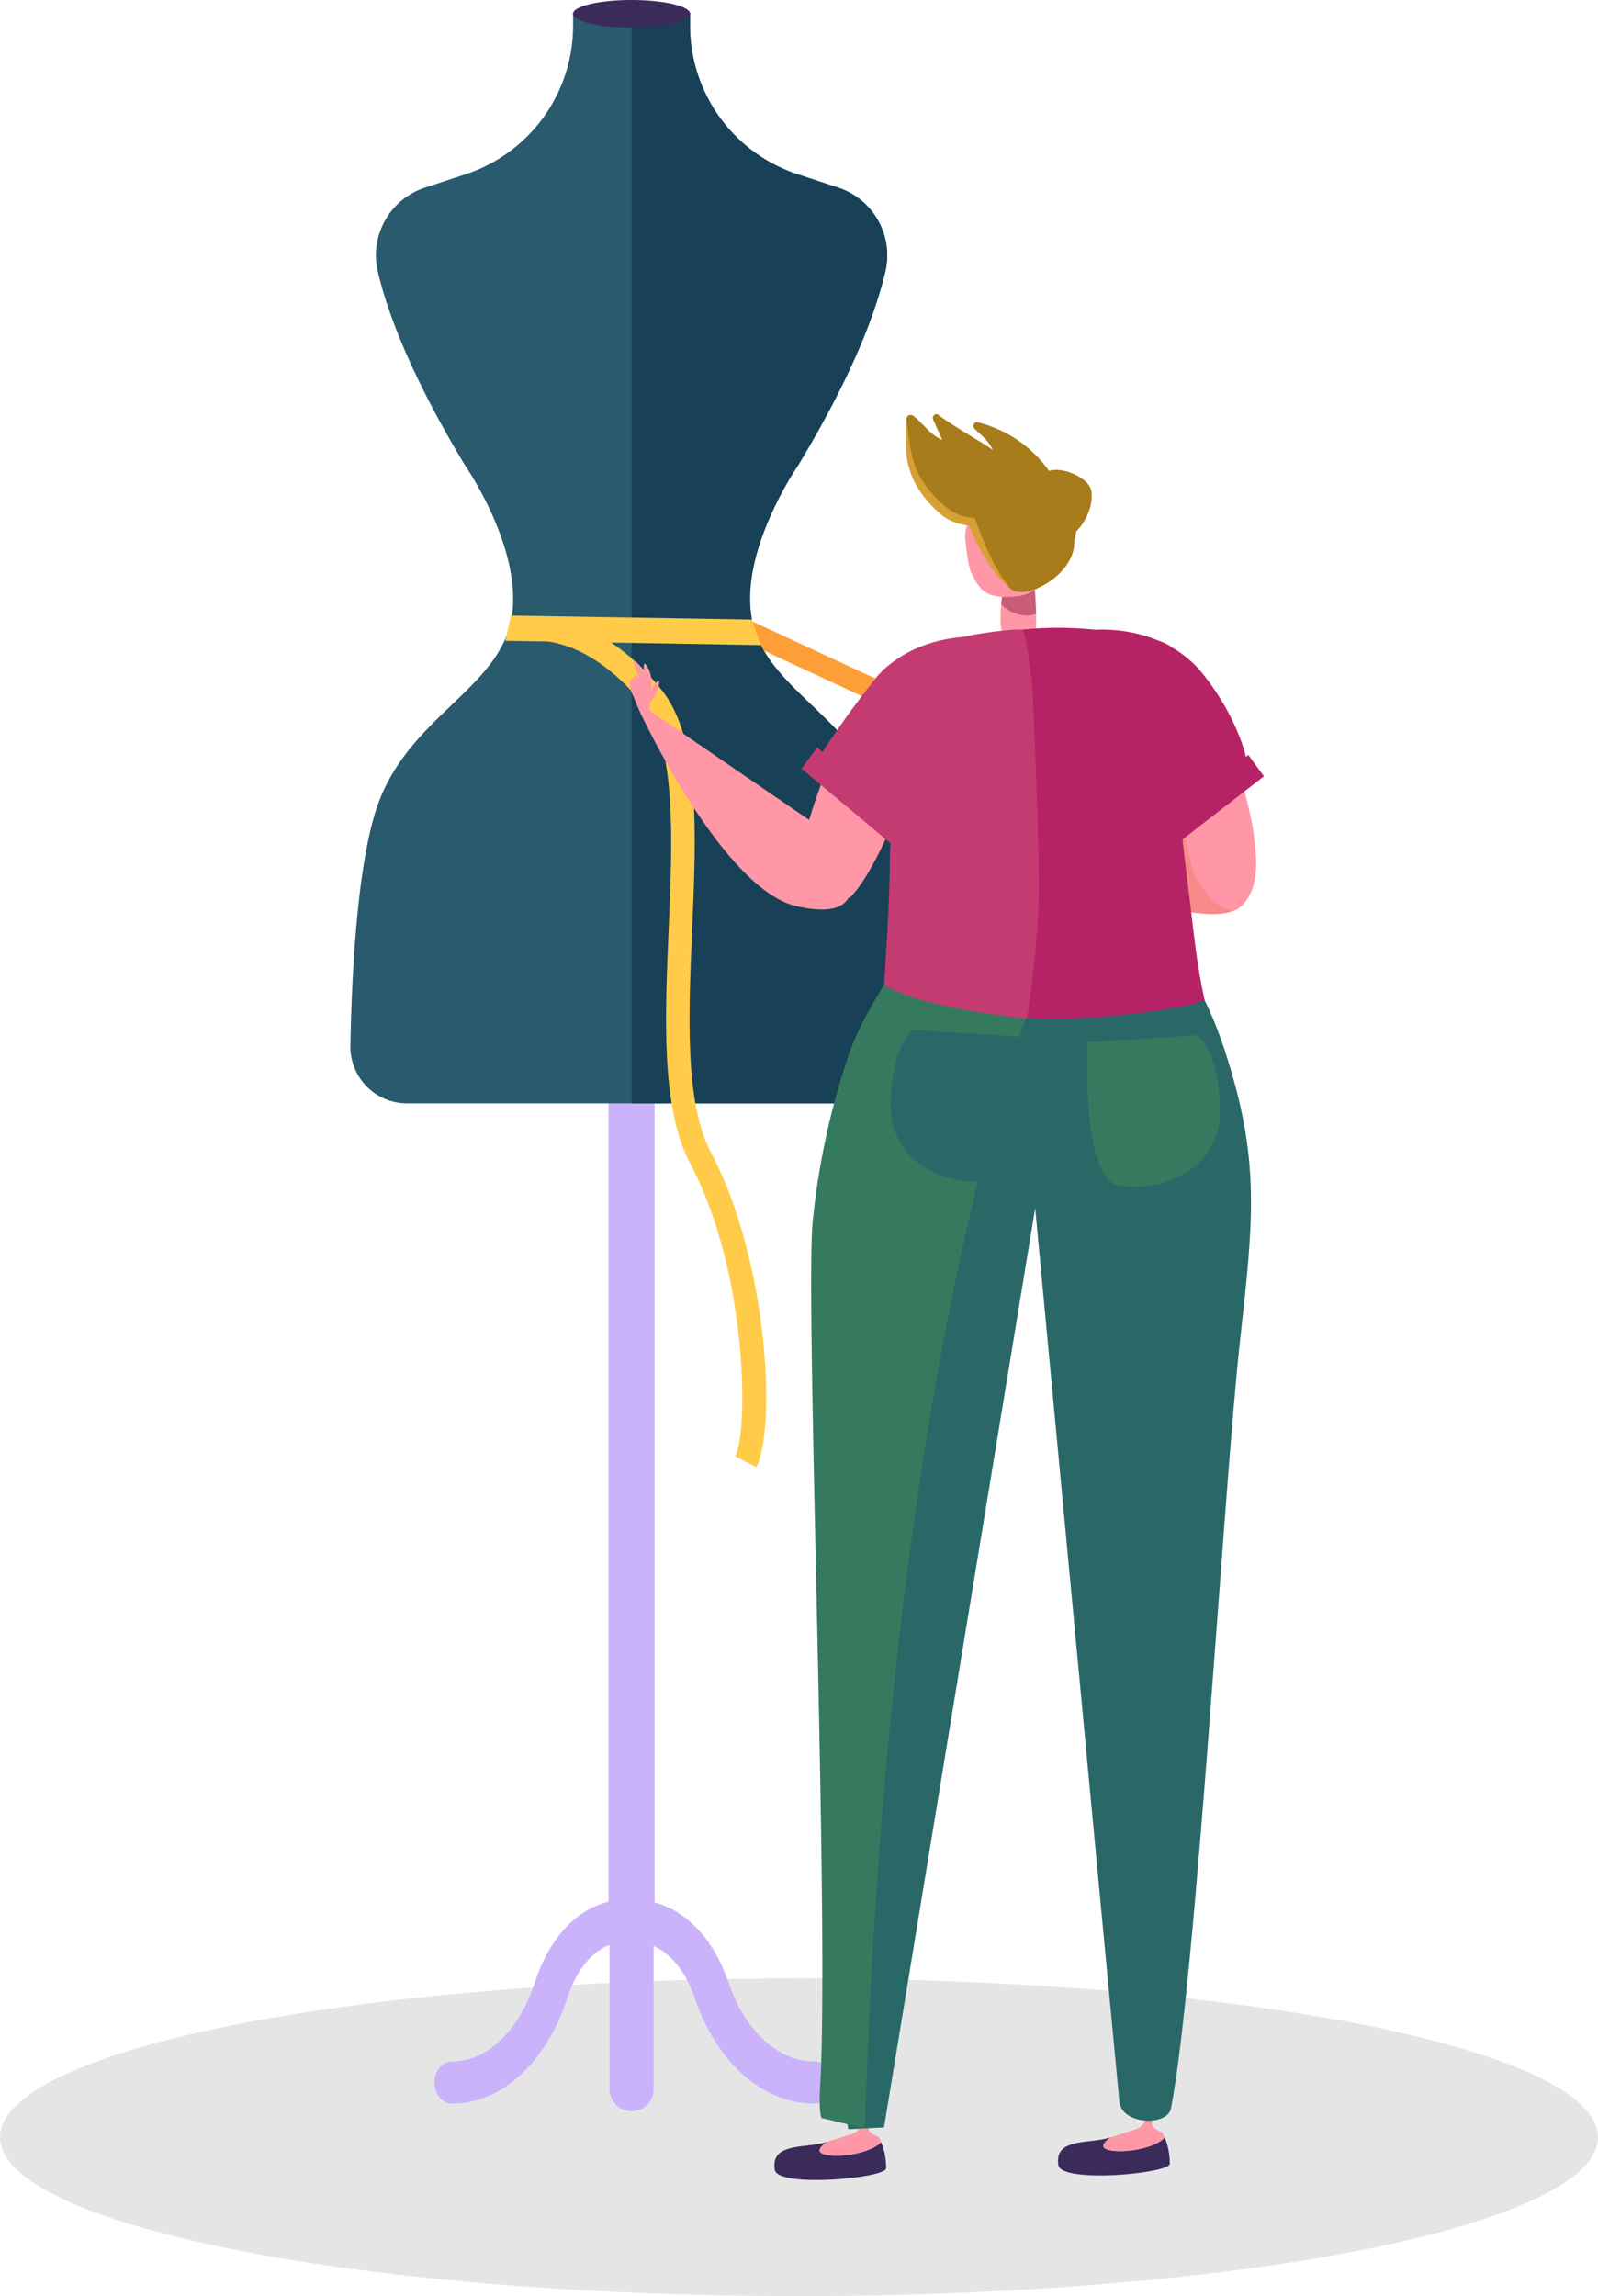 <svg xmlns="http://www.w3.org/2000/svg" width="488" height="701" viewBox="0 0 488 701"><g transform="translate(-1295 -264)"><ellipse cx="244" cy="48.5" rx="244" ry="48.5" transform="translate(1295 868)" fill="rgba(139,139,139,0.52)" opacity="0.43"/><g transform="translate(685.174 -15.682)"><g transform="translate(836.203 469.126)"><rect width="6.609" height="93.435" transform="matrix(0.421, -0.907, 0.907, 0.421, 0, 5.995)" fill="#fd9e38"/></g><g transform="translate(716.826 279.682)"><g transform="translate(78.832 295.691)"><rect width="14.071" height="295.088" fill="#cbb3fc"/></g><g transform="translate(25.667 580.059)"><path d="M729.319,503.575c-2.948,0-5.337-2.88-5.337-6.435s2.389-6.431,5.337-6.431c10.517,0,20.119-8.953,25.062-23.369l.646-1.88C760.11,450.621,770.448,441.4,782,441.4h4.469c2.948,0,5.338,2.88,5.338,6.431s-2.389,6.435-5.338,6.435H782c-7.149,0-13.7,6.173-17.106,16.113l-.646,1.883C757.624,491.573,744.241,503.575,729.319,503.575Z" transform="translate(-723.982 -441.395)" fill="#cbb3fc"/></g><g transform="translate(76.803 580.059)"><path d="M803.23,503.575c3.067,0,5.553-2.88,5.553-6.435s-2.486-6.431-5.553-6.431c-10.94,0-20.93-8.953-26.066-23.369l-.675-1.88c-5.283-14.839-16.037-24.065-28.05-24.065h-4.649c-3.067,0-5.553,2.88-5.553,6.431s2.486,6.432,5.553,6.432h4.649c7.432,0,14.251,6.177,17.791,16.116l.674,1.883C773.789,491.573,787.71,503.575,803.23,503.575Z" transform="translate(-738.238 -441.395)" fill="#cbb3fc"/></g><g transform="translate(79.135 563.706)"><path d="M745.621,517.661a6.676,6.676,0,0,1-6.733-6.621V443.458a6.734,6.734,0,0,1,13.466,0V511.04A6.676,6.676,0,0,1,745.621,517.661Z" transform="translate(-738.888 -436.836)" fill="#cbb3fc"/></g><g transform="translate(0 4.021)"><path d="M879.648,521.015c-10.051-25.733-36.182-34.173-40.2-55.078S853.518,418.9,853.518,418.9c16.514-27.336,23.71-46.605,26.7-59.332a21.753,21.753,0,0,0-14.5-25.514L853.4,330a47.778,47.778,0,0,1-32.85-45.386V280.8H784.838v3.813A47.782,47.782,0,0,1,751.989,330l-12.318,4.05a21.753,21.753,0,0,0-14.5,25.514c2.992,12.727,10.184,32,26.7,59.332,0,0,18.093,26.131,14.072,47.039s-30.152,29.345-40.2,55.078c-6.815,17.447-8.519,53.561-8.91,75.007a17.3,17.3,0,0,0,16.737,17.608H871.822a17.3,17.3,0,0,0,16.733-17.608C888.167,574.576,886.464,538.462,879.648,521.015Z" transform="translate(-716.826 -280.803)" fill="#295a6e"/></g><g transform="translate(85.868 4.021)"><path d="M817.72,521.015c-10.051-25.733-36.182-34.173-40.2-55.078S791.589,418.9,791.589,418.9c16.514-27.336,23.71-46.605,26.7-59.332a21.753,21.753,0,0,0-14.5-25.514L791.47,330a47.778,47.778,0,0,1-32.85-45.386V280.8H740.765V613.63h69.128a17.3,17.3,0,0,0,16.733-17.608C826.239,574.576,824.535,538.462,817.72,521.015Z" transform="translate(-740.765 -280.803)" fill="#184056"/></g><g transform="translate(67.976)"><path d="M771.557,283.9c0,2.331-8.01,4.222-17.888,4.222s-17.892-1.89-17.892-4.222,8.01-4.222,17.892-4.222S771.557,281.572,771.557,283.9Z" transform="translate(-735.777 -279.682)" fill="#3b2b5b"/></g></g><g transform="translate(769.884 468.081)"><path d="M802.525,591.686l-6.4-3.25c3.975-7.809,3.878-56.025-13.82-89.491-8.892-16.8-7.7-44.518-6.553-71.316,1.184-27.674,2.41-56.287-7.924-68.945-18.154-22.239-34.625-19.194-34.779-19.161l-1.431-7.027c.836-.179,20.9-3.917,41.767,21.651,12.063,14.771,10.833,43.442,9.534,73.787-1.108,25.848-2.253,52.571,5.729,67.657C806.151,528.691,808.644,579.651,802.525,591.686Z" transform="translate(-731.618 -332.205)" fill="#ffcb48"/></g><g transform="translate(916.001 499.792)"><path d="M831.013,399.611c-22.824-2.974-68.755-25.83-56.667-51.986,4.5-9.731,10.259-5.789,10.259-5.789l56.068,35.751S860.577,403.467,831.013,399.611Z" transform="translate(-772.353 -341.046)" fill="#f98a8a"/></g><g transform="translate(930.605 459.22)"><path d="M776.425,329.735Z" transform="translate(-776.425 -329.735)" fill="#3b2b5b"/></g><g transform="translate(915.348 452.821)"><path d="M782.159,328.478s1.822,18.86.33,20.865-6.7,4.441-9.373-.416,1.162-20.977,1.162-20.977Z" transform="translate(-772.172 -327.951)" fill="#ff97a6"/></g><g transform="translate(915.576 457.05)"><path d="M782.881,339.148c-3.11,1.41-8.085,0-10.646-2.945.384-3.253.491-4.236,1.012-7.073l9.114.61C782.569,332.448,782.8,336,782.881,339.148Z" transform="translate(-772.235 -329.13)" fill="#c95d77"/></g><g transform="translate(904.565 433.276)"><path d="M771.166,343.981c-.825-1.227-1.481-5.779-1.948-10.309a9.873,9.873,0,0,1,9.846-10.858c1.4,0,2.306-.054,2.536-.312,3.21.226,7.07-.19,10.043,1.277,3.26,1.607,3.874,5.94,4.4,9.154s.323,9.136-1.277,12.092c-1.46,2.7-6.356,5.567-9.3,5.893C776.622,351.894,773.816,349.939,771.166,343.981Z" transform="translate(-769.165 -322.502)" fill="#ff97a6"/></g><g transform="translate(886.628 406.108)"><path d="M807.715,332.271a37.489,37.489,0,0,0-21.726-14.811,1.112,1.112,0,0,0-1.126,1.811c1.668,1.794,4.147,3.343,5.707,6.611-2.5-1.872-12.138-7.278-16.7-10.747-.94-.714-1.937.563-1.549,1.453.932,2.059,1.844,4.122,2.751,6.162-3.569-1.356-5.875-5.119-8.9-7.371a1.317,1.317,0,0,0-2.005,1.055c.488,9.441-.315,18.193,11.532,28.179,7.217,6.083,20.786,2.163,29.944,1.833a8.746,8.746,0,0,1,.491.75,3.546,3.546,0,0,1,.24.445c.76,3.666,1.765,7.3,2.611,10.947a1.114,1.114,0,0,0,1.331.829c4.139-1.169,5.047-4.889,5.7-8.655.011-.047,5.366-5.022,4.659-12.117C820.255,334.452,811.869,330.851,807.715,332.271Z" transform="translate(-764.165 -314.928)" fill="#a87c1b"/></g><g transform="translate(846.305 927.693)"><g transform="translate(0 5.883)"><path d="M753.03,470.48c-1.3-8.5,9.606-6.349,16.066-8.5-1.912,1.277-3.792,3.078-.71,3.87,4.509,1.162,14.294-.506,17.117-3.813a20.692,20.692,0,0,1,1.542,8.028C787.081,473.027,753.895,476.137,753.03,470.48Z" transform="translate(-752.923 -461.979)" fill="#3b2b5b"/></g><g transform="translate(13.829)"><path d="M758.413,470.092c-3.081-.793-1.2-2.594.71-3.87,4.01-1.338,7.378-2.3,8.121-2.647a4.756,4.756,0,0,0,2.453-2.755l2.034-.481s-1.248,2.852,2.586,4.15c.642.219.879,1.1,1.212,1.79C772.707,469.586,762.921,471.254,758.413,470.092Z" transform="translate(-756.778 -460.339)" fill="#ff97a6"/></g></g><g transform="translate(932.927 926.297)"><g transform="translate(0 5.883)"><path d="M777.178,470.091c-1.3-8.5,9.61-6.345,16.07-8.5-1.915,1.277-3.795,3.081-.714,3.874,4.509,1.159,14.294-.506,17.117-3.817a20.641,20.641,0,0,1,1.542,8.028C811.233,472.641,778.043,475.751,777.178,470.091Z" transform="translate(-777.072 -461.59)" fill="#3b2b5b"/></g><g transform="translate(13.828)"><path d="M782.561,469.707c-3.081-.793-1.2-2.6.714-3.874,4.007-1.334,7.375-2.292,8.121-2.647a4.742,4.742,0,0,0,2.45-2.755l2.034-.481s-1.248,2.855,2.586,4.154c.646.215.879,1.1,1.213,1.786C796.855,469.2,787.07,470.865,782.561,469.707Z" transform="translate(-780.927 -459.95)" fill="#ff97a6"/></g></g><g transform="translate(859.65 563.967)"><path d="M860.509,358.937c.14.979,11.819,10.442,20.227,36.081,10.933,33.348,8.971,51.125,4.806,88.573-5,44.891-13.311,193.589-21.1,234.692-1.069,5.642-15.1,5.065-15.779-1.994-4.24-44.3-25.719-272.778-25.719-272.778L776.778,724.148l-10.854.552s-.85-2.088-.409-9.319c2.952-48.417-13.028-247.874-7.82-271.426,10.922-49.4,21.159-62.711,23.021-76.144C789.376,371.42,844.274,367.173,860.509,358.937Z" transform="translate(-756.644 -358.937)" fill="#2a6868"/></g><g transform="translate(857.547 567.952)"><path d="M758.772,709.074c2.952-48.417-4.6-240.259-2.256-264.266a229.153,229.153,0,0,1,11.109-51.319c5.6-15.747,15.316-25.758,16.382-33.441,2.03.843,30.51,9.857,42.186,10.8,0,0-46,101.963-53.751,350.726l-13.265-3.178S758.33,716.306,758.772,709.074Z" transform="translate(-756.057 -360.048)" fill="#357a5f"/></g><g transform="translate(884.203 471.348)"><path d="M767.8,358.867c1.4-9.462,11.209-20.162,19.585-22.53,13.968-3.946,31.3-4.606,52.574-.065,15.575,3.322,8.594,13.548,8.594,13.548s-.542,30.665,2.446,54.594,3.279,29.793,5.983,42.387a36.945,36.945,0,0,1-7.02,1.919c-12.067,2.4-33.929,4.337-44.12,3.705-18.06-1.123-34.628-6.6-39.475-9.412a5.441,5.441,0,0,0,.018-2.4C760.617,416.81,764.734,379.5,767.8,358.867Z" transform="translate(-763.489 -333.116)" fill="#b52366"/></g><g transform="translate(879.814 471.883)"><path d="M807.493,350.145s1.962,39.266,2.033,62.087c.051,15.919-3.6,39.776-3.6,39.776s-32.383-2.948-43.657-10.32c0,0,1.822-27.448,1.74-37.089-.072-8.594,2.256-26.214,4.44-40.755,2.131-14.208-11.1-21.533,18.573-28.448,5.994-1.4,17.049-2.6,17.53-1.948C805.775,335.123,807.493,350.145,807.493,350.145Z" transform="translate(-762.265 -333.265)" fill="#c43b72"/></g><g transform="translate(957.389 473.841)"><path d="M818.363,412.046c-6.894,14.8-17.58-5.854-17.58-5.854l-13.52-59.931-3.372-12.45a28.555,28.555,0,0,1,15.557,7.439c2.489,2.357,8.293,14.746,9.43,17.63C817.186,379.968,822.818,402.48,818.363,412.046Z" transform="translate(-783.892 -333.811)" fill="#ff97a6"/></g><g transform="translate(854.597 474.798)"><path d="M755.235,398.138s11.2,18.674,15.2,14.448c12.6-13.3,28.24-65.473,28.24-65.473l8.856-13.035a48.733,48.733,0,0,0-12.942,1.833c-3.522,1.073-12.7,3.637-18.067,11.905A161.338,161.338,0,0,0,755.235,398.138Z" transform="translate(-755.235 -334.078)" fill="#ff97a6"/></g><g transform="translate(805.391 496.31)"><path d="M789.051,400.067c-22.426-5.2-47.534-58.959-47.534-58.959l2.346-1.033L800.824,379.1S818.091,406.8,789.051,400.067Z" transform="translate(-741.517 -340.075)" fill="#ff97a6"/></g><g transform="translate(904.625 426.864)"><path d="M769.182,327.062s5.162,17.694,13.731,26.156c4.276,4.222,21.041-4.6,19.445-15.578s-25.625-18.584-28.14-16.615A27.99,27.99,0,0,0,769.182,327.062Z" transform="translate(-769.182 -320.714)" fill="#a87c1b"/></g><g transform="translate(802.294 486.999)"><path d="M746.523,347.084l.592-8.232s-4.211-2.884-6.335-.291c-.9,1.1,3.289,9.932,3.289,9.932Z" transform="translate(-740.654 -337.479)" fill="#ff97a6"/></g><g transform="translate(806.962 487.466)"><path d="M742.959,341.4s2.78-4.527,3.135-3.68-1.162,4.451-1.162,4.451l-2.977,3.73.889-4.179Z" transform="translate(-741.955 -337.61)" fill="#ff97a6"/></g><g transform="translate(806.417 482.294)"><path d="M744.142,342.245a8.774,8.774,0,0,0-1.46-5.463c-1.84-3.027-.219,6.109-.219,6.109Z" transform="translate(-741.803 -336.168)" fill="#ff97a6"/></g><g transform="translate(803.56 485.839)"><path d="M745.309,342.874a7.608,7.608,0,0,0-3.26-5.341c-3.106-2.242,1.718,6.256,1.718,6.256Z" transform="translate(-741.006 -337.156)" fill="#ff97a6"/></g><g transform="translate(802.222 486.823)"><path d="M745.216,343.631a7.957,7.957,0,0,0-3.088-6.026c-1.044-.75-2.145.976-1.022,4.046a9.99,9.99,0,0,0,1.933,3.01Z" transform="translate(-740.634 -337.43)" fill="#ff97a6"/></g><g transform="translate(803.31 481.449)"><path d="M745.636,343.055s-1.148-4.53-3.9-6.79,2.475,7.69,2.475,7.69Z" transform="translate(-740.937 -335.932)" fill="#ff97a6"/></g><g transform="translate(881.827 594.094)"><path d="M769.669,367.336l33.5,2.127s2.3,41.275-9.455,43.736-31.16-4.312-30.887-22.931S769.669,367.336,769.669,367.336Z" transform="translate(-762.826 -367.336)" fill="#2a6868"/></g><g transform="translate(941.848 595.737)"><path d="M813.244,367.794l-33.5,2.123s-2.3,41.275,9.452,43.736,31.163-4.312,30.891-22.932S813.244,367.794,813.244,367.794Z" transform="translate(-779.559 -367.794)" fill="#357a5f"/></g><g transform="translate(859.361 474.013)"><path d="M806.77,333.938s-20.919-1.969-33.237,13.8-16.97,24.144-16.97,24.144l23.972,20.41Z" transform="translate(-756.563 -333.859)" fill="#c43b72"/></g><g transform="translate(854.596 507.841)"><path d="M760,343.29l27.269,24.6-2.426,6.742-29.607-24.82Z" transform="translate(-755.235 -343.29)" fill="#c43b72"/></g><g transform="translate(944.196 471.883)"><path d="M780.214,333.344s20.916-1.969,33.233,13.792,13.616,28.592,13.616,28.592l-20.618,15.966Z" transform="translate(-780.214 -333.265)" fill="#b52366"/></g><g transform="translate(967.132 510.155)"><path d="M810.522,343.935,786.608,364.09l2.425,6.743,26.252-20.374Z" transform="translate(-786.608 -343.935)" fill="#b52366"/></g><g transform="translate(764.14 467.619)"><path d="M731.766,332.076l73.556,1.217,2.724,7.8-78.03-1.321Z" transform="translate(-730.017 -332.076)" fill="#ffcb48"/></g><g transform="translate(886.398 407.615)"><path d="M764.331,315.348c.506,3.39.793,6.808,1.46,10.079a25.758,25.758,0,0,0,3.655,9.075,35.243,35.243,0,0,0,6.514,7.325,14.073,14.073,0,0,0,8.49,3.644l.039.007a1.23,1.23,0,0,1,1,.8c1.331,3.666,2.751,7.3,4.441,10.822a51.334,51.334,0,0,0,6.123,10,35,35,0,0,1-7.594-9.2,71.64,71.64,0,0,1-5.33-10.729l1.044.8c-3.476-.273-7.393-1.514-9.979-4.154a32.3,32.3,0,0,1-6.776-8.1,25.218,25.218,0,0,1-3.135-10.062A67.788,67.788,0,0,1,764.331,315.348Z" transform="translate(-764.101 -315.348)" fill="#d6a034"/></g></g></g></svg>